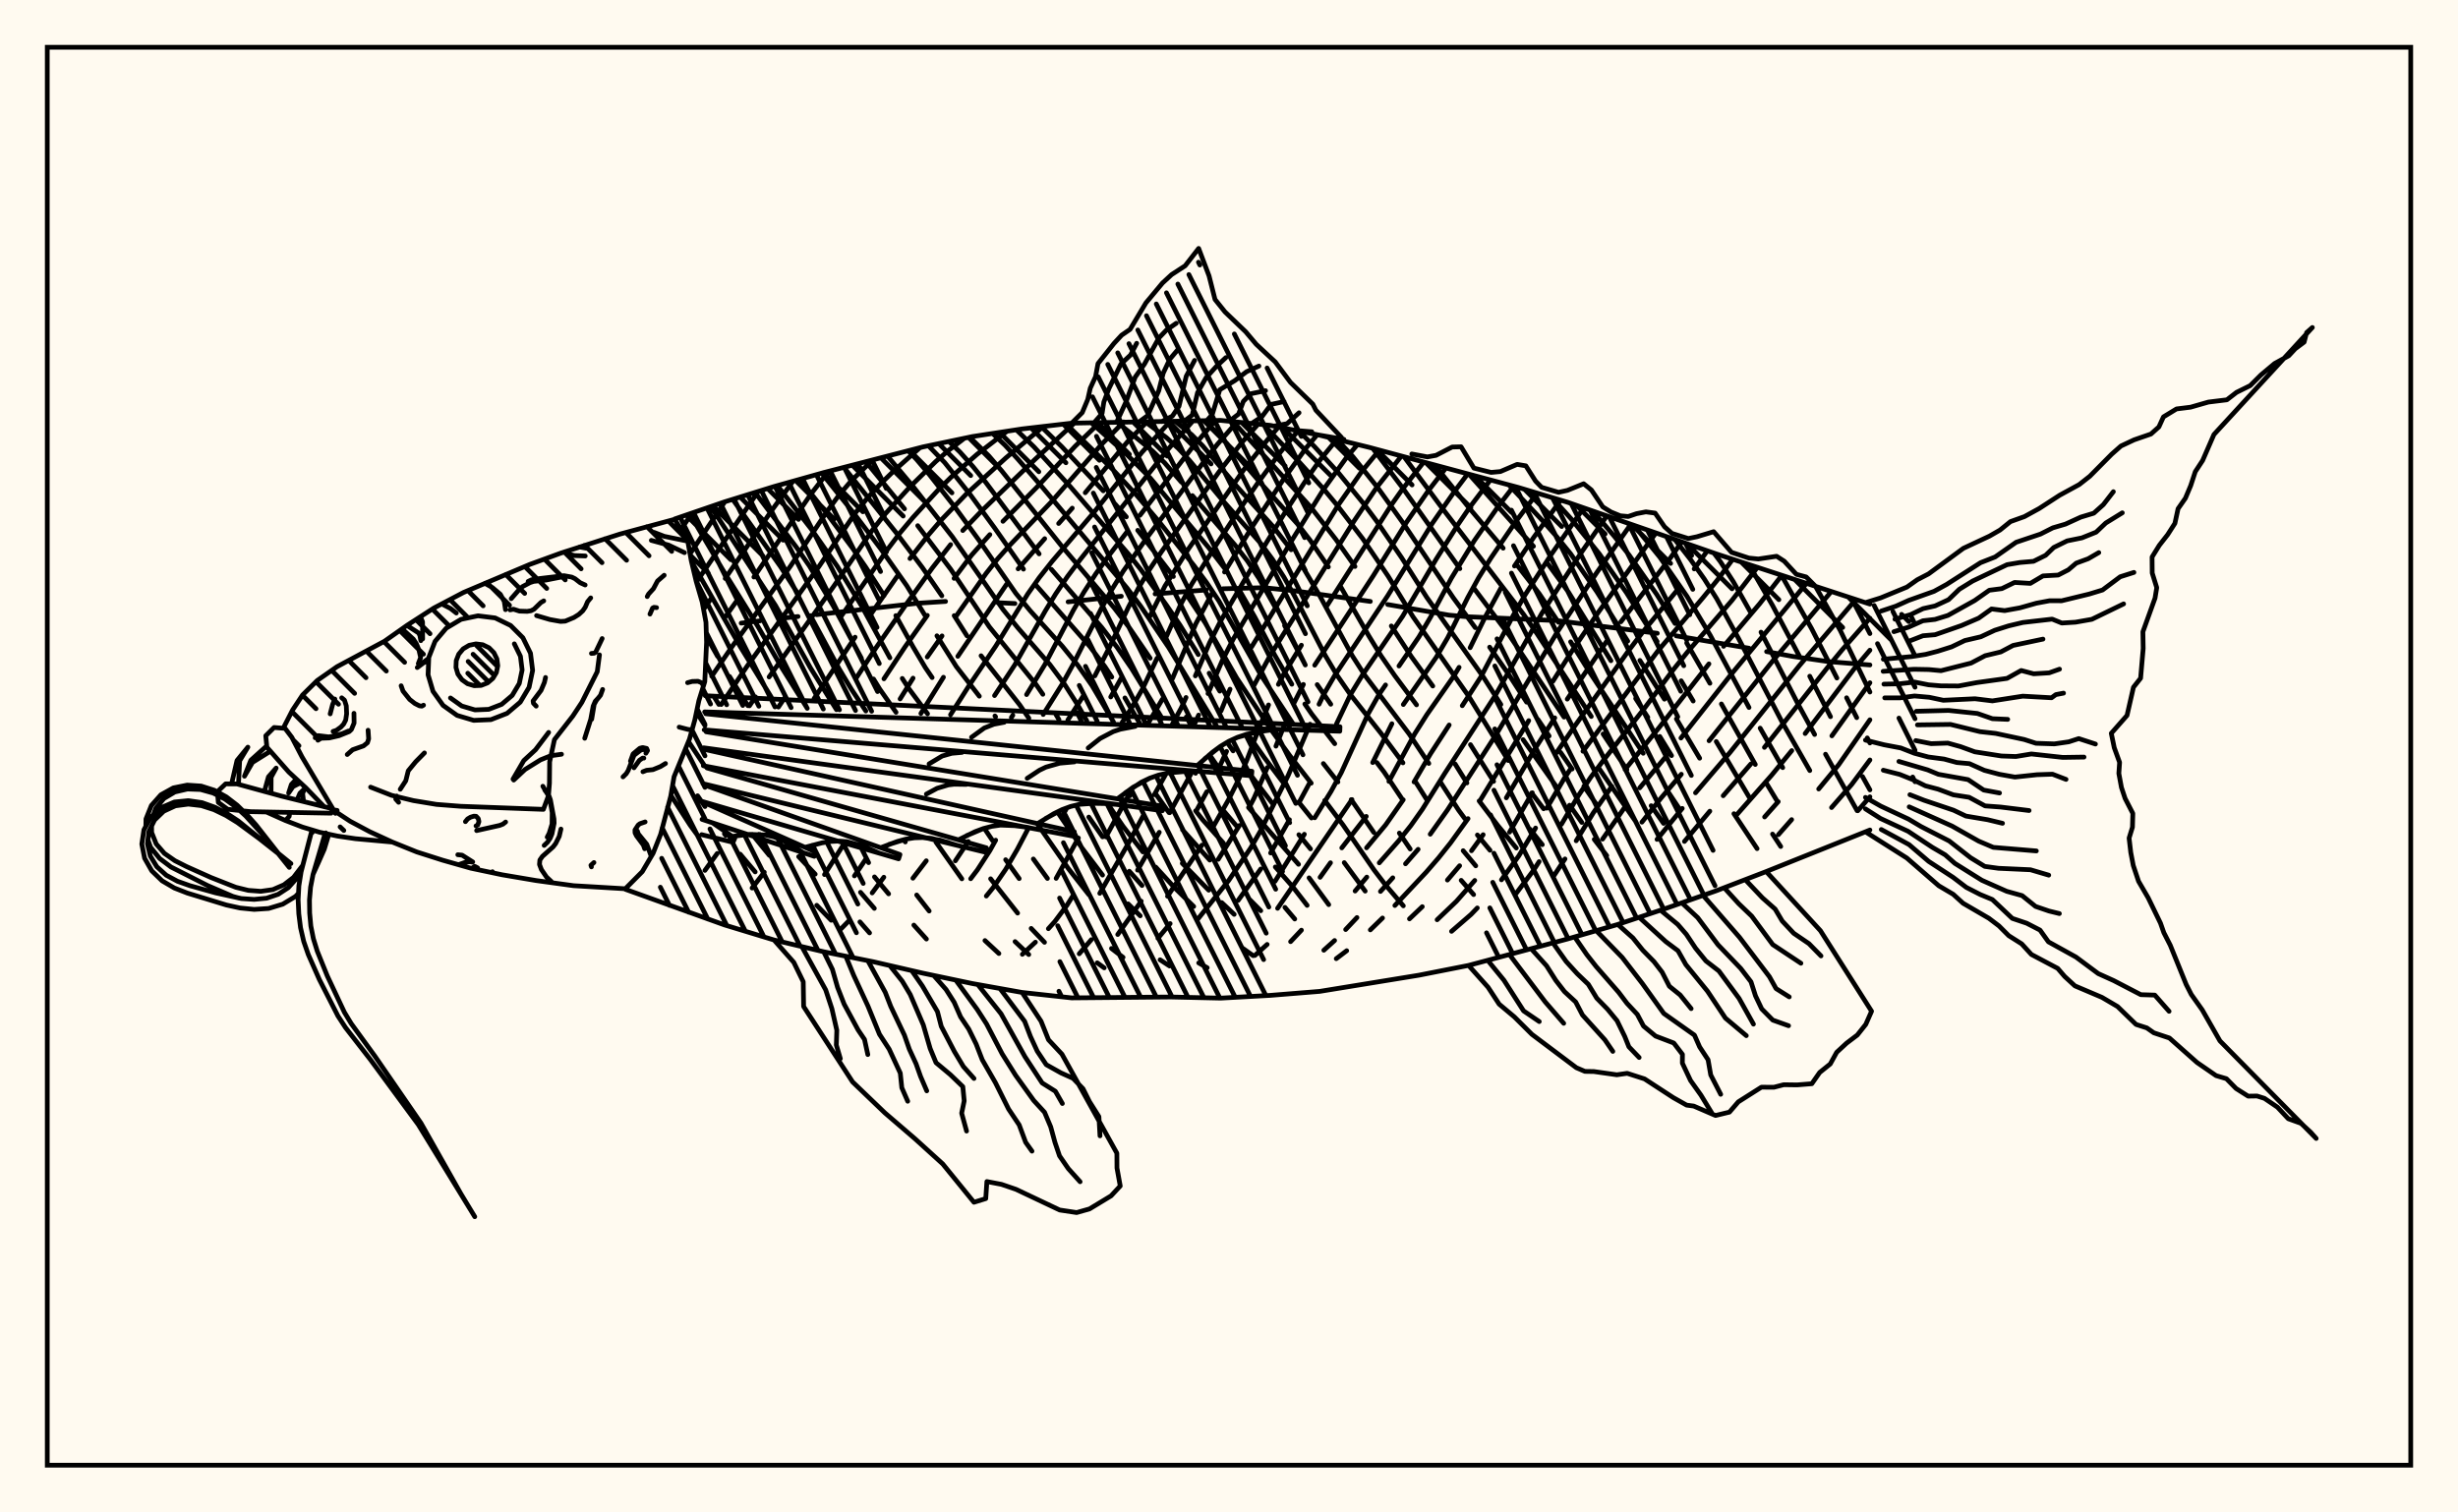 <svg xmlns="http://www.w3.org/2000/svg" width="520" height="320"><rect x="0" y="0" width="520" height="320" fill="floralwhite"/><rect x="10" y="10" width="500" height="300" stroke="black" stroke-width="1" fill="none"/><path stroke="black" stroke-width="1" fill="none" stroke-linecap="round" stroke-linejoin="round" d="
M 142.74 109.8 153.26 106.19 163.75 102.94 174.25 99.99 195.24 94.56 205.73 92.36 216.23 90.75 226.72 89.53 258.21 88.94 268.7 89.99 279.2 92.08 289.69 94.66 321.17 103.12 331.67 106.28 363.15 117.21 395.59 127.81 
M 395.59 175.61 373.65 184.4 363.15 188.44 352.66 192.12 342.16 195.62 331.67 198.65 310.68 204.26 300.18 206.33 279.2 209.75 268.7 210.6 258.21 211.18 247.71 210.94 226.72 211.13 216.23 209.98 205.73 208.1 195.24 205.9 184.74 203.48 174.25 201.37 163.75 198.88 153.26 195.69 132.29 188.15 
M 395.59 140.69 386.8 139.98 379.31 138.89 373.73 137.86 
M 370.02 137.15 354.59 134.53 
M 350.61 133.99 329.3 131.3 310.26 130.48 306.55 130.15 293.57 127.9 
M 289.9 127.25 274.06 125.03 267.4 124.34 258.74 124.57 
M 255.14 124.83 244.37 125.66 
M 237.22 126.15 225.96 127.34 
M 214.71 127.69 211.09 127.52 
M 200.04 127.25 194.14 127.63 172.75 130.05 
M 168.83 130.44 164.83 130.88 
M 160.79 131.36 156.8 131.84 
M 141.93 168.28 146 174.58 147.46 176.59 
M 147.58 168.37 149.14 170.65 
M 153.25 176.4 153.52 176.77 
M 156.59 180.72 159.76 184.47 
M 145.65 156.9 149.14 162.14 
M 159.13 176.52 162.75 180.97 
M 172.78 191.54 175.85 194.71 
M 147.83 151.45 149.14 153.52 
M 168.96 181.24 172.46 184.95 
M 181.92 195.05 183.96 197.38 
M 150.99 147.29 152.07 149.04 
M 182.04 188.79 184.97 192.19 
M 149.44 134.66 151.82 138.88 
M 154.33 143.12 158.23 149.31 
M 185 185.53 187.99 189.12 
M 193.33 195.73 195.99 198.68 
M 146.28 118.8 156.58 136.76 163.18 147.52 
M 193.93 189.36 196.57 192.75 
M 145.91 108.71 152.82 120.42 160.28 132.45 165.31 141.14 170.78 149.87 
M 191.14 177.67 191.52 178.14 
M 208.37 199 211.32 201.74 
M 150.38 107.18 164.05 128.09 171.46 141.32 176.96 150.15 
M 198 178.17 203.48 185.94 
M 214.74 199.22 217.64 201.96 
M 155 105.65 165.08 119.82 169.01 125.93 
M 171.46 130.26 177.5 141.47 180.13 145.84 183.17 150.43 
M 209.57 185.93 215.28 193.19 
M 218.15 196.43 220.97 199.37 
M 159.73 104.19 168.45 115.74 171.23 119.74 176.27 128.18 182.24 139.27 
M 184.8 143.66 186.13 145.82 189.56 150.71 
M 208.23 175.25 209.97 177.83 
M 212.75 181.9 215.61 185.89 
M 232.12 203.71 233.6 204.78 
M 164.46 102.74 171.57 111.86 177.17 119.87 182.26 128.18 188.26 139.18 
M 190.88 143.54 192.26 145.69 196.23 151.01 
M 218.61 181.74 221.59 185.86 
M 235.14 200.67 237.59 202.55 
M 169.19 101.41 174.57 108.21 180.35 115.97 183.1 119.92 187.03 126.01 
M 189.51 130.25 193.15 136.84 195.75 141.23 197.2 143.36 
M 219.48 174.37 226.02 183.78 230.35 189.29 
M 245.42 203.07 247.42 204.38 
M 173.83 100.1 180.56 108.51 186.31 116.1 191.81 123.89 195.67 130.18 
M 198.21 134.52 202.31 141.03 207.18 147.3 
M 210.48 151.47 210.62 151.65 
M 223.7 171.78 228.91 179.43 233.25 185.15 
M 238.66 191.24 241.22 193.77 
M 253.59 203.73 255.39 204.75 
M 178.54 98.9 189.51 112.61 195.13 120.08 199.25 126.05 
M 201.86 130.25 204.56 134.52 
M 207.55 138.74 215.72 149.13 217.66 151.96 
M 230.34 172.87 233.26 177.06 
M 238.91 184.33 241.6 187.35 
M 183.21 97.72 191.35 107.66 
M 194.15 111.22 201.11 120.42 209.29 132.61 219.15 144.78 220.62 146.9 
M 223.38 151.16 224.03 152.25 
M 234.31 170.03 237.57 174.8 241.78 180.25 
M 244.5 183.46 248.5 187.83 252.53 191.79 
M 262.79 200.55 265.12 202.2 
M 187.79 96.53 193.28 103.07 201.47 113.56 212.18 128.94 215.33 132.83 222.12 140.63 225.21 144.78 227.99 149.13 229.92 152.51 
M 238.44 167.47 239.04 168.38 
M 250.12 182.66 255.71 188.34 
M 258.46 190.97 261.1 193.46 
M 192.13 95.38 193.89 97.19 196.58 100.37 201.94 107.2 207.17 114.39 214.9 125.53 217.96 129.24 224.72 136.7 228 140.74 231.02 145.05 235.57 152.76 
M 244.57 168.08 247.31 171.93 
M 250.16 175.56 255.93 181.98 
M 264.24 190.19 266.72 192.69 
M 196.41 94.31 199.84 97.85 205.22 104.6 210.38 111.65 216.52 120.42 
M 219.27 123.93 230.57 136.79 233.75 141.04 235.21 143.25 
M 237.98 147.66 241.09 153.01 
M 252.94 171.55 254.4 173.41 258.81 178.37 
M 271.83 191.98 273.91 194.44 
M 200.75 93.4 203.08 95.64 205.85 98.73 208.56 102.08 219.83 117.19 
M 222.42 120.45 233.08 132.75 236.3 136.92 239.34 141.35 245.88 152.04 
M 252.63 163.17 252.93 163.61 
M 258.61 171.25 261.54 174.7 
M 269.8 183.43 273.38 187.49 276.53 191.56 
M 205.14 92.48 209.19 96.46 211.9 99.6 224.52 115.44 235.68 128.58 238.79 132.63 243.32 139.26 
M 250.96 151.7 252 153.5 
M 255.87 159.68 258.4 163.33 
M 264.13 170.85 274.71 182.87 
M 276.94 185.73 281.1 191.4 
M 209.99 91.71 212.61 94.19 215.29 97.09 220.58 103.17 238.44 124.43 241.34 128.29 247.22 136.96 257.44 153.74 
M 259.6 157.05 260.87 158.87 
M 263.74 162.89 269.37 170.23 
M 274.78 176.6 277.24 179.61 
M 215.01 90.94 218.73 94.53 226.45 102.99 238.76 117.25 241.34 120.5 246.81 128.09 249.65 132.28 253.5 138.5 
M 255.8 142.43 258.05 146.23 
M 263.95 155.31 267.49 160.31 271.88 166.11 
M 274.72 169.69 277.44 173.07 
M 284.38 182.51 288.81 188.54 
M 220.3 90.28 224.63 94.51 233.4 103.85 
M 235.86 106.59 238.28 109.36 
M 240.69 112.2 248.24 121.97 
M 250.97 125.75 254.94 131.74 261.63 143.45 268.8 154.24 
M 268.93 154.43 272.83 159.83 277.39 165.7 
M 280.25 169.36 284.12 174.53 290.7 184.08 293.06 187.17 296.88 191.65 
M 225.51 89.67 235.27 99.19 240.25 104.54 245.05 110.19 252.6 119.67 255.3 123.32 257.88 127.18 266.77 142.87 273.64 153.26 
M 279.96 161.55 283.04 165.45 
M 285.85 169.18 290.64 176.14 
M 230.84 89.43 238.3 96.08 243.36 101.16 255.63 115.78 259.64 120.98 
M 262.13 124.74 265.46 130.56 269.68 138.61 273.29 144.77 
M 276.04 148.95 277.5 151.07 282.37 157.35 
M 296.04 176.26 298.33 179.63 
M 236.3 89.3 243.84 95.44 246.37 97.91 249.93 102.01 
M 252.26 104.86 261.22 115.26 263.88 118.66 266.35 122.38 269.66 128.26 
M 271.75 132.34 276.14 140.7 
M 278.66 144.85 281.53 149 
M 291.28 161.34 292.82 163.36 296.72 169.21 
M 309.12 186.26 311.75 189.27 
M 242.27 89.23 246.76 92.59 249.25 94.86 251.62 97.39 258.65 105.87 266.61 114.85 269.18 118.3 271.61 122.09 273.85 126.07 280.39 138.73 282.87 142.89 285.66 146.94 292.18 155.18 296.8 161.4 
M 299.48 165.45 301.95 169.37 
M 309.54 179.99 312.2 183.19 
M 248.63 89.16 252.1 91.97 254.45 94.34 261.39 102.62 269.25 111.31 273.15 116.32 
M 275.64 120.03 279.18 126.02 286.09 138.76 288.72 142.86 298.1 155.27 302.27 161.53 
M 304.8 165.59 308.57 171.41 309.89 173.2 
M 312.55 176.66 315.22 179.9 
M 254.76 89.02 257.33 91.41 259.6 93.88 266.69 102.21 274.54 110.91 277.16 114.3 281.02 119.95 
M 283.51 123.94 289.55 134.49 292.17 138.77 295.06 142.94 299.67 149.13 
M 307.83 161.63 310.33 165.65 
M 312.92 169.46 316.86 174.65 320.79 179.42 
M 260.88 89.21 277.27 107.27 282.61 114.13 286.65 119.86 
M 294.34 132.44 298.58 138.93 303.11 145.15 
M 311.08 157.55 315.98 165.32 
M 323.68 175.43 326.28 178.71 
M 267.29 89.85 275.01 97.93 280.12 103.58 282.79 106.8 288.3 113.99 293.65 121.88 298.91 130.47 310.68 147.27 319.09 160.92 
M 324.02 167.77 326.56 171.12 
M 274.77 91.2 278.07 94.47 283.1 99.98 288.49 106.58 291.21 110.23 296.53 118.01 301.82 126.36 313.78 143.2 317.51 149.05 
M 322.22 156.49 329.51 166.79 
M 332.05 170.36 334.64 174.01 
M 337.27 177.6 339.91 181.03 
M 282.86 92.98 286.2 96.6 291.42 103.12 296.69 110.46 307.45 126.48 312.09 132.79 
M 315.14 136.92 319.3 142.89 322.96 148.56 
M 325.34 152.2 327.72 155.72 
M 330.14 159.19 332.59 162.71 
M 335.08 166.35 337.65 170.07 
M 290.4 94.85 296.9 103.45 308.84 120.31 
M 311.72 124.34 319.39 134.54 330.88 151.72 
M 338.29 162.6 346.08 173.87 
M 297.09 96.71 304.95 107.31 322.36 130.04 325.17 134.08 336.64 151.59 
M 339.14 155.29 344.17 162.84 
M 349.31 170.47 351.93 174.21 
M 303.6 98.49 310.62 107.25 318 115.98 
M 321.06 119.72 325.61 125.58 329.71 131.67 
M 332.27 135.79 336.1 141.93 347.63 159.38 
M 352.65 167.16 355.18 170.97 
M 310.88 100.45 324.41 115.58 
M 327.48 119.32 331.81 125.27 340.8 139.79 
M 346.03 147.78 348.6 151.77 
M 351.13 155.82 353.62 159.87 
M 319.23 102.62 326.14 109.95 329.24 113.44 332.26 117.15 337.85 125.24 344.35 135.65 
M 346.92 139.73 352.12 147.93 
M 354.65 152.1 359.57 160.42 
M 366.82 172.16 371.72 179.55 
M 328.31 105.27 332.39 109.78 338.35 117.19 344.09 125.41 350.57 135.74 
M 355.66 144.04 358.2 148.32 
M 363.08 156.89 370.23 168.97 
M 374.99 176.47 376.72 179.1 
M 337 108.14 341.55 113.51 344.66 117.45 350.48 125.75 354.36 131.92 
M 356.83 136.04 361.74 144.57 
M 364.17 148.94 371.34 161.74 
M 373.7 165.74 376.02 169.59 
M 345.69 111.19 351.13 117.87 356.89 126.17 361.83 134.45 370.01 149.69 
M 372.37 154.06 377.14 162.41 
M 354.38 114.23 357.61 118.34 360.55 122.5 363.18 126.68 367.82 135.13 376.95 152.65 382.87 163.03 
M 362.59 117.02 363.95 118.83 366.69 123.07 370.3 129.47 
M 372.55 133.75 380.4 149 383.89 155.4 
M 386.2 159.57 392.88 171.52 
M 369.98 119.43 374.97 128.07 380.64 138.77 
M 382.86 143.07 387.25 151.63 
M 394.02 164.29 395.59 167.12 
M 376.86 121.69 383.24 132.98 388.6 143.46 
M 390.66 147.63 392.8 151.84 
M 395.03 156.13 395.59 157.2 
M 384.1 124.09 389.32 133.39 395.59 146.42 
M 391.68 126.55 395.59 134.05 
M 146.44 108.53 144.05 112.03 
M 153.34 106.16 145.98 117.17 
M 160.4 103.98 147.33 123.16 
M 167.76 101.81 163.14 108.17 153.42 122.39 
M 150.54 126.5 148.84 128.93 
M 175.56 99.65 174.08 101.28 171.54 104.55 159.49 122.09 
M 156.46 126.3 153.44 130.51 
M 184.57 97.38 180.13 101.68 177.46 104.8 174.95 108.22 167.24 119.76 154.9 136.77 150.57 143.07 
M 194.62 94.72 189.19 99.54 186.35 102.3 183.59 105.27 180.95 108.53 173.3 119.79 158 141.03 152.58 149.06 
M 204.03 92.72 200.62 95.33 197.98 97.63 192.52 102.99 187.06 108.96 184.43 112.33 176.45 123.94 162.71 143.23 
M 159.83 147.44 158.55 149.33 
M 213.04 91.24 206.69 96.13 201.22 100.94 198.5 103.63 193.15 109.47 190.47 112.66 187.83 116.15 177.96 130.38 
M 166.04 147.59 164.68 149.6 
M 220.74 90.23 212.81 96.87 204.47 104.48 199.12 110.02 196.5 113.07 192.51 118.18 
M 189.8 121.94 183.96 130.35 
M 180.9 134.81 172.22 147.8 
M 154.25 176.74 154.22 176.8 
M 151.73 180.57 149.13 184.16 
M 227.28 89.52 218.87 97.28 207.68 108.09 203.68 112.25 
M 201.11 115.22 197.24 120.16 191.57 128.05 185.36 137 181 143.67 
M 160.52 176.52 160.2 177.05 
M 232.64 89.39 227.47 94.4 219.28 103.16 212.18 110.3 
M 209.41 113.11 205.53 117.46 201.84 122.37 
M 196.18 130.2 191.45 136.88 187 143.62 
M 161.69 184.54 159.11 187.89 
M 237.72 89.27 233.02 94.04 222.42 106.19 213.71 115.26 211.05 118.24 208.61 121.33 202.31 130.31 
M 199.29 134.54 196.16 139 
M 193.16 143.48 190.42 147.88 
M 242.66 89.23 238.49 93.51 229.59 104.25 
M 226.84 107.51 223.96 110.76 
M 221.01 113.97 215.39 120.36 
M 212.95 123.61 202.63 138.86 
M 199.59 143.29 194.82 150.95 
M 178.85 178.06 174.43 185.04 
M 247.53 89.18 241.58 95.7 231.22 108.65 222.58 118.77 219.87 122.2 217.43 125.66 210.68 136.66 204.89 145.24 201.09 151.22 
M 183.13 181.82 180.76 185.32 
M 252.35 89.07 247.08 95.09 228.55 118.36 225.84 121.96 223.35 125.63 221.13 129.27 214.66 140.7 210.4 147.17 
M 186.98 185.6 184.51 188.92 
M 179.51 194.9 177.86 196.59 
M 257.14 88.97 252.34 94.54 241.17 109.02 
M 238.5 112.43 234.45 117.72 231.81 121.42 229.33 125.25 227.08 129.1 221.03 140.63 217.18 146.96 
M 214.27 151.33 213.96 151.8 
M 195.96 182.12 193.13 185.81 
M 261.65 89.29 257.5 94.06 255.14 97.09 242.78 113.58 237.65 120.81 235.23 124.71 232.99 128.75 226.95 140.7 224.7 144.77 220.69 151.17 
M 204.83 178.04 202.11 182.13 
M 266.16 89.74 262.7 93.64 257.89 99.84 245.75 116.68 243.26 120.38 240.93 124.26 238.75 128.4 234.74 136.89 231.62 143 
M 229.28 147.08 225.91 152.33 
M 210.64 177.76 209.42 179.96 206.77 184.05 205.35 185.92 
M 270.47 90.35 268.04 93.17 263.07 99.47 251.39 116.18 246.45 123.99 243.28 130.38 
M 237.26 143.37 234.98 147.46 
M 217.63 175.09 215.21 179.71 212.75 183.94 210.08 187.83 208.66 189.58 
M 274.59 91.17 270.9 95.63 266.03 102.28 261.59 108.72 257.06 115.64 252.11 123.59 249.77 127.91 246.73 134.72 
M 244.79 139.25 241.69 145.78 239.34 149.86 237.4 152.84 
M 225.7 170.92 224.61 172.93 
M 278.67 91.98 276.34 94.74 271.4 101.6 264.78 111.64 259.05 121.03 
M 256.57 125.26 252.99 131.96 248.03 143.59 
M 245.9 147.94 242.86 153.09 
M 228.14 177.3 223.43 185.84 
M 282.82 92.97 279.32 97.25 276.84 100.75 272.24 107.8 267.95 114.76 258.26 131.33 255.91 135.95 252.88 143.01 
M 250.91 147.57 249.89 149.8 247.96 153.32 
M 239.65 166.61 233.96 177.07 
M 226.91 189.63 225.7 191.56 223.14 194.99 221.79 196.49 
M 219.05 199.34 216.28 201.91 
M 287.2 94.05 284.95 96.67 279.96 103.6 273.21 114.47 260.91 135.2 258.56 139.79 255.56 146.74 
M 253.58 151.29 252.57 153.52 
M 246.56 163.92 244.2 168.14 
M 241.94 172.43 238.53 178.76 232.66 189.01 
M 291.8 95.24 288.1 99.73 283.16 106.78 264.8 136.84 
M 260.22 145.81 258.3 150.44 
M 252 163.64 247.46 171.95 
M 245.25 176.09 240.66 184.1 
M 230.87 198.81 228.31 201.8 
M 296.44 96.53 291.25 103.12 286.44 110.26 268.73 138.64 265.23 145.11 
M 259.49 158.97 257.47 163.36 
M 255.3 167.52 253.08 171.57 
M 241.43 190.67 236.46 197.72 
M 301.15 97.83 296.74 103.44 294.41 106.74 280.76 128.11 
M 275.32 136.51 271.55 142.7 270.45 144.8 
M 268.37 149.14 266.32 154.13 
M 266.05 154.85 263.81 160.75 261.92 165.18 259.84 169.31 256.56 175.09 
M 254.27 178.81 246.99 189.62 
M 305.83 99.09 302.17 103.82 297.55 110.5 290.52 121.82 278.13 140.74 
M 275.74 144.81 273.64 148.97 
M 271.74 153.35 269.93 157.87 
M 268.11 162.39 265.29 168.88 264.27 170.84 
M 262.2 174.66 257.73 181.81 
M 247.55 195.41 244.96 198.52 
M 310.45 100.33 307.73 103.94 302.98 110.77 293.59 126.02 282.38 142.89 280.04 146.92 279.05 149 
M 277.15 153.22 272.52 164.07 266.6 175.92 264.55 179.46 259.94 186.28 253.35 194.53 
M 315.27 101.59 311 107.23 308.55 110.82 303.84 118.29 296.74 130.38 288.2 142.86 285.71 146.94 282.73 153.18 
M 277.02 165.72 274.88 169.68 
M 272.79 173.43 268.8 180.47 
M 266.71 183.86 261.93 190.51 
M 320.23 102.88 317.09 106.95 311.9 114.38 307.04 122.34 302.62 130.6 300.17 134.77 295.96 140.91 
M 293.12 144.92 291.75 146.91 289.44 151.02 283.75 163.48 281.58 167.45 278.14 173.02 
M 275.94 176.51 269.74 186.46 
M 325.2 104.33 320.75 110.24 315.41 118.06 312.82 122.22 310.5 126.45 306.27 134.93 303.83 139.08 296.88 149.06 
M 294.46 153.13 290.4 161.34 
M 286.02 169.17 270.28 192.18 
M 330.17 105.83 324.49 113.66 320.39 119.76 
M 317.74 124.03 314.18 130.58 311.01 137.04 
M 308.68 141.19 307.44 143.23 301.84 151.23 299.27 155.3 293.83 165.33 
M 289.04 172.73 283.86 179.39 
M 281.47 182.54 279.27 185.62 
M 268.07 199.82 265.48 202.15 
M 335.04 107.46 328.19 117.28 322.69 125.78 320.13 130.21 313.29 143.21 309.35 149.31 
M 306.58 153.39 302.61 159.51 299.15 165.44 
M 296.86 169.21 293.15 174.51 289.1 179.38 
M 275.32 196.8 273.03 199.23 
M 339.92 109.16 334.37 117.14 326.18 129.76 316.36 147.11 305.65 163.63 300.91 171.22 298.47 174.67 295.87 177.93 291.79 182.56 
M 289.15 185.57 286.68 188.52 
M 345 110.94 337.81 121.14 329.4 133.8 316.63 155.23 306.22 171.37 302.57 176.5 
M 300.01 179.7 297.34 182.76 
M 294.65 185.72 292.04 188.61 
M 287.07 194.13 284.68 196.67 
M 282.34 198.99 280.06 201.05 
M 350.28 112.81 338.22 129.42 332.47 137.87 328.52 144.15 
M 323.41 152.47 313.07 169.45 
M 310.57 173.2 306.87 178.33 304.35 181.49 301.73 184.52 295.09 191.58 
M 292.48 194.23 289.9 196.74 
M 284.9 201.15 282.69 202.83 
M 355.74 114.69 353.39 118.03 342.9 131.56 
M 339.89 135.69 331.56 147.92 
M 328.92 151.88 325 158 318.67 168.8 
M 313.77 176.6 311.3 180 
M 308.79 183.17 306.21 186.2 
M 300.89 191.83 298.18 194.41 
M 361.2 116.54 358.41 120.37 
M 355.45 124.1 347.59 133.65 344.51 137.7 333.23 153.49 329.24 159.31 
M 324.17 167.73 319.36 176.05 
M 311.99 186.28 308.11 190.7 304.03 194.6 
M 366.57 118.32 363.31 122.73 360.3 126.42 350.71 137.75 334.88 158.95 
M 332.22 162.75 330.92 164.7 327.23 170.99 
M 324.86 175.19 321.31 181.08 317.64 186.15 
M 312.53 192.1 311.21 193.47 307.08 197.05 
M 371.8 120.02 366.42 127.01 356.93 138.03 353.84 141.89 347.95 149.77 339.28 160.78 336.54 164.43 333.95 168.28 330.33 174.4 
M 325.61 182.3 324.42 184.15 320.73 189.05 
M 376.96 121.72 372.27 127.73 364.63 136.75 
M 361.53 140.46 351.06 153.85 343.78 162.81 
M 341 166.37 337.07 171.98 333.45 177.89 
M 331.08 181.73 328.69 185.36 
M 382.15 123.44 365.98 142.99 355.61 156.15 
M 352.67 159.78 346.89 166.69 
M 344.15 170.18 339.03 177.54 
M 387.41 125.16 374.83 140.08 361.56 156.73 
M 355.69 163.81 351.4 168.85 347.35 173.95 
M 392.6 126.84 380.69 140.8 365.99 159.2 358.69 167.74 
M 355.89 171.04 350.55 177.6 
M 395.59 130.8 389.75 137.44 386.55 141.32 373.27 158.13 
M 370.39 161.64 364.55 168.36 
M 361.72 171.63 356.35 178.03 
M 395.59 137.56 392.24 141.52 381.89 155.2 
M 379.06 158.81 374.78 164.03 367.54 172.24 
M 395.59 144.45 387.54 155.69 
M 376.19 169.61 373.31 172.85 
M 395.59 152.29 388.96 161.83 384.75 166.93 
M 379.03 173.41 376.22 176.6 
M 395.59 160.79 391.72 165.99 387.47 170.86 
M 395.59 168.59 393.02 171.54 
M 226.72 89.53 228.95 87.3 230.12 84.51 230.65 82.14 231.77 79.69 232.29 76.92 235.66 72.67 237.28 70.92 239.07 69.69 242.42 64.09 245.93 59.88 247.86 58.1 250.72 56.24 253.58 52.56 255.78 58.37 257.04 63.35 259.16 66 263.53 70.19 265.76 72.84 269.79 76.58 273.01 80.91 277.73 85.5 278.38 86.79 283.78 92.53 284.18 93.31 
M 289.69 94.66 289.69 94.66 
M 231.48 89.41 233.15 87.49 233.52 85.08 234.59 82.23 237.14 77.01 239.17 75.11 240.47 72.63 
M 236.24 89.3 238.23 84.98 240.16 79.78 242.12 77.02 245.16 71.51 246.76 69.84 248.85 68.39 
M 241 89.24 242.78 87.94 245.14 82.67 246.08 78.96 247.48 75.99 249.16 74 
M 245.76 89.2 248.02 88.04 249.42 85.96 250.95 79.61 252.72 76.25 
M 250.52 89.12 252.22 87.82 253.34 83.09 255.13 79.94 257.3 77.55 259.33 75.66 
M 255.28 89.01 256.45 87.73 258.05 82.46 261.24 80.52 263.72 78.64 266.33 77.45 
M 260.04 89.13 262.02 87.62 263.03 84.93 264.61 83.31 267.73 82.66 
M 264.77 89.6 266.97 88.16 268.89 85.57 271.66 84.96 
M 269.5 90.15 272.28 89.64 274.82 87.33 
M 274.17 91.08 277.52 91.35 
M 278.84 92.01 284.31 92.96 
M 283.47 93.13 283.47 93.13 
M 149.2 147.2 283.48 153.76 283.44 154.71 149.07 150.62 
M 149.3 151.01 264.85 163.18 264.76 164.13 148.97 154.42 
M 149.39 154.83 246.06 170.59 245.92 171.53 148.88 158.22 
M 149.48 158.65 227.28 175.98 227.09 176.92 148.79 162.01 
M 149.57 162.48 208.67 179.38 208.43 180.3 148.7 165.8 
M 149.66 166.32 190.39 180.8 190.1 181.71 148.61 169.58 
M 149.75 170.16 172.6 180.29 172.26 181.18 148.52 173.36 
M 150.75 174.09 155.46 177.34 155.07 178.21 148.43 176.59 
M 270 154.3 265.78 154.89 261.79 156 259.94 156.85 258.18 157.91 256.5 159.15 253.29 161.96 
M 253.18 163.16 249.05 163.3 247.04 163.55 245.1 163.99 243.24 164.64 239.72 166.56 236.39 169.01 
M 236.22 170.2 232.21 169.91 228.35 170.18 226.49 170.63 224.68 171.3 222.93 172.16 219.5 174.25 
M 219.26 175.43 215.43 174.72 211.67 174.57 209.84 174.83 208.04 175.3 206.26 175.97 202.76 177.69 
M 202.45 178.85 198.83 177.74 195.22 177.2 193.43 177.26 191.65 177.54 189.87 178.02 186.32 179.35 
M 185.95 180.49 182.57 179 179.15 178.08 177.41 177.95 175.66 178.04 173.89 178.33 170.32 179.27 
M 169.89 180.39 166.83 178.44 165.26 177.64 163.65 177.04 161.98 176.66 158.5 176.53 154.9 176.96 
M 267.87 154.56 263.74 155.35 261.79 156 259.94 156.85 258.18 157.91 254.88 160.52 
M 240.17 153.68 237 154.29 235.51 154.79 232.73 156.25 230.21 158.25 
M 212.46 152.81 210.26 153.23 208.23 154.03 205.53 155.99 
M 251.1 163.19 247.04 163.55 245.1 163.99 243.24 164.64 241.45 165.5 238.05 167.75 
M 227.31 161.19 224.2 161.47 221.28 162.3 219.91 162.96 217.3 164.68 
M 203.52 159.19 201.35 159.38 199.32 159.96 196.55 161.62 
M 234.21 170.02 230.26 169.95 228.35 170.18 226.49 170.63 224.68 171.3 221.21 173.17 
M 204.43 165.96 201.86 165.92 200.62 166.07 198.24 166.79 195.98 168.01 
M 217.34 175.03 213.54 174.55 211.67 174.57 209.84 174.83 208.04 175.3 204.51 176.79 
M 200.64 178.25 197.02 177.37 195.22 177.2 193.43 177.26 191.65 177.54 188.09 178.65 
M 216.23 209.98 220.24 216.07 221.82 220 224.66 223.04 236.28 243.99 236.3 247.12 236.99 250.93 235.05 253.02 230.49 255.78 227.77 256.55 224.18 256.01 214.93 251.63 211.86 250.58 208.78 249.99 208.54 253.6 206.04 254.37 199.44 246.26 193.6 240.96 187.18 235.44 180.37 228.91 170.01 212.95 169.93 207.72 167.93 203.61 163.75 198.88 
M 211.54 209.14 216.77 216.09 218 219.3 219.43 222.4 221.34 225.26 224.45 227 227.01 228.15 229.12 230.35 230.49 233.09 232.48 236.25 232.71 240.32 
M 206.85 208.3 211.77 214.48 216.82 223.55 220.47 229.13 223.27 230.89 224.75 233.48 
M 202.19 207.36 206.73 213.57 208.71 216.64 212.01 222.97 214.85 227.5 218.69 232.84 220.98 235.33 222.28 238.41 223.18 241.7 224.15 244.56 226 247.25 228.5 250.03 
M 197.53 206.38 200.14 209.35 201.86 212.06 203.21 215.14 204.94 217.72 206.51 220.9 207.8 224.22 210.59 229.08 213.37 234.65 215.61 238 216.98 241.68 218.32 243.56 
M 192.88 205.36 195.13 208.6 198.32 214.03 199.13 217.16 201.91 222.49 203.81 225.66 206.05 228.18 
M 188.24 204.29 190.88 207.6 192.56 210.41 195.33 216.85 196.78 221.84 198.02 224.84 201.05 227.37 203.69 229.91 203.98 232.93 203.44 235.52 204.48 239.31 
M 183.59 203.25 187.28 209.95 188.45 212.95 191.33 219.01 192.37 221.98 193.8 225.08 194.75 227.75 196.06 230.8 
M 178.93 202.31 180.61 206.38 183.62 212.86 186.06 218.83 188.11 221.98 190.46 227.05 190.78 230.14 192.03 233 
M 174.26 201.37 176.1 205.1 177.19 208.9 178.58 212.45 181.54 217.92 182.89 219.92 183.59 223.12 
M 169.63 200.27 174.68 209.44 175.98 213.39 177.03 217.97 176.93 221.1 177.78 223.99 
M 373.65 184.4 385.12 196.91 395.94 213.95 394.71 216.74 392.92 218.99 390.65 220.71 388.56 222.64 387.2 225.11 384.96 226.91 383.3 229.29 380.18 229.54 377.36 229.5 375.27 230.04 372.64 230.02 367.74 233.13 365.87 235.3 362.93 236.01 358.32 234.02 356.81 233.82 353.99 232.23 347.91 228.27 344.24 227.09 342.04 227.4 337.18 226.71 335.3 226.68 333.48 225.9 324.08 218.84 320.37 215.15 317.15 212.45 314.81 208.88 310.68 204.26 
M 369.21 186.11 372.85 189.96 375.54 192.34 377.04 194.87 379.47 197.46 382.69 199.65 385.24 202.25 
M 364.76 187.82 367.83 191.19 370.58 193.83 375.03 199.85 380.99 203.8 
M 360.29 189.44 368.01 198.32 374.33 206.65 375.73 209.16 378.52 210.92 
M 355.8 191.02 359.15 194.14 363.44 199.88 368.26 204.9 370.43 207.73 371.38 210.69 372.7 213.46 375.04 215.83 378.38 217.02 
M 351.3 192.58 354.94 195.59 356.75 197.68 358.7 200.61 360.89 203.31 363.64 205.44 367.91 211.24 370.95 216.68 
M 346.78 194.08 352.4 199.22 354.99 201.16 356.65 204.09 361.25 209.74 365.02 215.41 369.44 219.12 
M 342.26 195.59 345.45 198.44 347.53 201.03 349.91 203.46 351.63 205.69 353.16 208.67 355.44 210.51 357.77 213.4 
M 337.69 196.91 343.18 202.56 347.44 208.08 351.98 214.42 358.47 219.01 359.57 221.51 361.35 224.22 361.91 227.43 364.02 231.53 
M 333.12 198.23 335.7 201.98 337.66 204.48 342.42 209.93 344.19 212.27 346.38 214.62 347.69 217.09 350.24 219.21 354.1 220.68 355.93 223.08 355.91 224.93 357.64 228.61 359.83 231.69 362.08 235.39 
M 328.53 199.49 331.32 203.42 333.66 206 336.01 208.25 337.8 211.19 340.1 213.54 342.1 215.97 343.72 219.29 344.6 221.48 346.77 223.74 
M 323.93 200.73 327.18 204.34 329.14 207.43 330.97 209.8 333.34 211.99 334.78 214.75 339.52 220 341.2 222.45 
M 319.33 201.96 326.88 211.96 330.81 216.51 
M 314.73 203.18 318.17 207.4 322.32 213.88 325.64 216.14 
M 394.64 127.5 397.83 126.51 403.42 124.21 405.61 122.66 408 121.42 415.36 116.01 420.88 113.43 423.12 112.14 425.32 110.36 428.28 109.3 431.4 107.59 435.73 104.78 439.87 102.52 442.1 100.77 446.72 96.11 448.69 94.37 451.48 93.06 455.04 91.83 456.72 90.33 457.69 88.2 460.45 86.52 463.43 86.15 467.19 85.07 471.11 84.59 473.14 83.02 476.04 81.59 478.3 79.34 481.2 76.91 484.19 75.27 485.58 73.78 487.45 72.38 487.97 70.37 489.19 69.29 468.37 91.93 465.98 97.42 464.42 99.8 463.45 102.75 462.33 105.41 460.78 107.63 460.11 110.73 458.57 113.13 456.81 115.38 455.28 117.85 455.31 121.24 456.27 124.33 455.91 126.54 453.34 133.67 453.4 137.2 452.85 143.5 451.34 145.41 449.98 151.37 446.65 155.15 447.28 158.2 448.41 161.3 448.25 163.64 448.8 166.61 449.57 168.92 451.21 172.1 451.13 175.01 450.42 177.32 450.77 180.35 451.3 183.11 452.42 186.46 454.46 189.96 457.06 195.32 457.77 197.33 459.13 199.99 462.5 208.3 463.58 210.41 465.9 213.68 469.64 220.23 490 240.87 488.84 239.56 486.79 237.67 484.1 236.7 481.8 234.25 479.06 232.39 477.48 231.89 475.6 231.92 473.06 230.31 471.01 228.23 468.82 227.58 464.79 224.8 458.95 219.62 455.65 218.52 454.17 217.48 451.89 216.75 447.98 212.96 444.68 211.02 438.96 208.59 436.79 206.6 435.32 204.89 429.75 201.94 427.7 199.7 424.96 197.97 422.89 195.9 420.75 194.28 415.3 191.11 413.21 189.21 410.16 187.41 403.4 181.54 394.64 175.99 
M 397.99 129.28 401.05 128.26 403.78 127.03 409.16 125.11 411.82 123.65 418.98 119.06 422.08 117.84 426.52 114.73 431.67 113 434.28 111.68 436.96 110.89 440.2 109.41 442.95 108.58 444.97 106.77 447.09 104.03 
M 400.88 131.01 404.19 130.04 406.84 128.77 409.37 128.2 412.23 126.87 414.5 124.68 417.33 122.93 424.61 119.47 427.32 119.01 430.2 118.76 432.76 117.49 434.47 115.84 437.31 114.44 440.44 113.8 443.45 112.59 445.48 110.66 448.98 108.5 
M 400.66 133.65 403.76 132.69 406.8 131.34 409.36 131.05 412.09 130.21 417.75 127.06 420.85 124.88 423.49 124.54 426.19 123.23 429.53 123.43 432.2 121.85 435.42 121.67 437.56 120.57 439.23 119.15 441.76 118.22 444.01 116.92 
M 404.17 135.54 406.81 134.51 409.38 134.29 414.96 132.35 418.59 130.79 421.32 128.84 424.09 129.19 427.31 128.61 430.81 127.62 433.6 127.1 436.14 127.11 441.98 125.69 444.8 124.83 448.54 122.03 451.44 121.11 
M 398.43 139.48 404.46 138.91 407.39 138.45 409.93 137.79 412.87 136.86 415.67 135.52 419.04 134.73 422 133.35 424.93 132.42 427.95 131.7 434.14 130.99 436.18 131.82 439.09 131.64 442.54 131.03 449.26 127.77 
M 398.39 142.04 404.91 141.6 408.04 141.66 410.63 141.9 416.99 140.29 419.97 138.73 423.28 137.93 425.87 136.56 432.2 135.22 
M 398.55 144.75 401.8 144.68 405.05 144.31 407.98 144.89 410.6 145.11 414.33 145.14 418.19 144.42 424.6 143.53 427.59 141.86 430.23 142.56 433.51 142.36 435.7 141.58 
M 398.72 147.65 401.97 147.65 405.02 147.25 408.16 147.53 411.12 148.16 417.82 147.84 421.5 148.29 427.93 147.29 434.01 147.63 434.93 146.96 436.55 146.65 
M 405.4 150.49 412.24 150.31 418.32 150.95 421.51 152.06 424.74 152.2 
M 405.64 153.37 412.64 153.27 418.87 154.8 422.19 155.17 428.23 156.46 430.72 157.26 434.62 157.39 437.67 156.95 439.77 156.27 443.3 157.42 
M 405.29 156.69 408.55 157.34 412.07 157.22 414.77 157.97 417.78 159.07 423.41 159.95 426.47 160.06 429.74 159.52 436.39 160.25 440.88 160.18 
M 394.64 156.59 398.59 157.58 402.12 158.25 404.99 159.37 407.95 160.16 411.29 160.6 413.98 161.33 416.64 161.57 419.79 162.98 422.96 163.82 426.26 164.41 430.93 163.91 434.21 163.8 437.08 164.9 
M 401.72 161.1 407.8 162.89 410.06 163.82 416.36 164.95 419.66 167.16 423.01 167.78 
M 398.42 162.96 401.88 163.84 404.65 164.95 407.32 166.26 410.01 166.97 413.24 168.17 416.58 168.69 419.95 170.51 423.22 170.75 429.26 171.49 
M 404.05 168.14 407.05 169.32 413.28 171.42 415.9 172.66 420.48 173.43 423.64 174.19 
M 403.9 170.71 412.97 174.78 418.61 177.97 421.69 179.28 430.8 180.04 
M 394.64 168.71 397.89 170.56 403.75 173.3 406.41 174.88 412.36 177.93 416.88 181.47 419.88 183.31 422.78 183.71 429.56 184.02 433.42 185.16 
M 394.64 171.14 397.83 173.17 403.67 175.88 408.8 179.28 411.52 180.87 413.56 182.67 419.28 186.25 424.53 188.58 427.79 189.49 430.63 191.78 433.47 192.75 435.67 193.29 
M 397.99 175.5 403.87 178.7 408.02 182.25 413.18 185.62 415.98 187.75 418.93 189.26 421.49 190.32 425.71 194.31 428.75 195.33 431.58 196.79 433.35 199.27 439.18 202.49 443.89 205.99 447.18 207.48 452.9 210.45 455.86 210.54 458.88 213.97 
M 298.67 96.05 301.97 96.67 303.8 96.34 307.21 94.58 309.1 94.53 311.81 99.04 315.45 99.95 317.41 99.77 320.96 98.25 322.8 98.56 324.85 101.78 326.13 103.1 329.72 104.16 331.59 103.75 335.03 102.35 336.67 103.67 339.08 107.25 340.82 108.33 342.78 109.13 344.46 109.28 346.21 108.68 348.19 108.3 350.15 108.56 352.14 111.45 353.7 112.85 357.17 113.94 358.99 113.56 362.53 112.49 366.31 116.86 369.97 118.07 371.98 118.27 375.85 117.69 377.46 118.73 380.03 121.51 382.11 122.07 384.14 124.1 
M 59.92 154.08 61.9 150.22 64.01 147.04 67.11 143.98 71.29 141.06 81.34 135.67 86.15 132.28 91.78 128.65 98.06 125.35 112.05 119.43 118.66 117.02 131.12 113.01 142.74 109.87 145.47 114.35 146.25 118.66 147.28 122.99 148.55 127.36 149.35 131.66 149.48 135.88 149.1 144.22 147.85 148.25 146.99 152.33 145.86 156.38 142.6 164.34 141.9 168.44 139.75 176.55 138.17 180.53 135.88 184.42 132.29 188.04 121.34 187.39 113.4 186.3 106.21 185.08 99.6 183.69 93.65 182 88.17 180.25 82.99 178.16 78.22 175.97 74.06 173.75 70.39 171.33 
M 126.82 138.55 126.35 142.11 123.09 148.61 121.19 151.49 117.29 156.49 116.28 161.19 116.24 165.73 116.03 168.36 114.96 171.24 97.43 170.59 92.33 170.19 87.47 169.39 82.83 168.27 78.4 166.54 
M 68.59 170.69 64.69 166.67 61.1 163.35 56.46 158.09 56.22 155.67 57.98 153.92 60.31 154.11 61.74 156 63.89 160.14 70.49 171.24 
M 70.05 172.05 53.03 171.73 48.16 171.22 46.19 169.78 45.99 167.5 47.73 165.85 50.13 165.86 59.52 168.43 70.19 171.07 
M 93.73 149.24 91.6 146.26 90.56 142.76 90.71 139.1 92.04 135.7 94.4 132.91 97.54 131.04 101.12 130.29 104.75 130.74 108.03 132.34 110.62 134.93 112.23 138.21 112.68 141.84 111.93 145.42 110.06 148.56 107.27 150.93 103.86 152.26 100.21 152.41 96.7 151.36 93.73 149.24 
M 108.81 136.22 110.1 138.85 110.46 141.75 109.86 144.61 108.36 147.13 106.13 149.02 103.4 150.08 100.48 150.2 97.68 149.37 95.3 147.67 
M 97.72 143.81 96.87 142.62 96.46 141.22 96.52 139.76 97.05 138.4 97.99 137.28 99.25 136.53 100.68 136.23 102.13 136.41 103.45 137.05 104.48 138.09 105.12 139.4 105.31 140.85 105.01 142.29 104.26 143.54 103.14 144.49 101.78 145.02 100.32 145.08 98.91 144.66 97.72 143.81 
M 97.64 143.7 97.85 143.9 
M 98.96 142.44 101.55 145.03 
M 99.04 139.95 103.38 144.29 
M 100.08 138.42 104.61 142.95 
M 100.83 136.59 105.27 141.04 
M 62.03 156.55 63.25 157.78 
M 61.73 150.54 67.16 155.97 
M 63.98 147.08 66.85 149.95 
M 66.85 144.24 71.61 149 
M 70.17 141.84 75.02 146.7 
M 73.77 139.73 77.43 143.39 
M 77.49 137.74 81.73 141.98 
M 81.21 135.74 85.6 140.13 
M 84.57 133.4 89.58 138.41 
M 87.99 131.1 90.97 134.08 
M 91.46 128.86 94.93 132.32 
M 95.18 126.86 99.04 130.72 
M 98.98 124.95 102.21 128.18 
M 102.98 123.24 107.79 128.05 
M 106.99 121.54 111 125.55 
M 111.03 119.86 115.66 124.5 
M 115.17 118.29 119.58 122.7 
M 119.37 116.78 122.94 120.35 
M 123.67 115.36 127.36 119.05 
M 128 113.98 132.56 118.54 
M 132.39 112.66 137.31 117.59 
M 136.86 111.42 142.1 116.66 
M 141.4 110.24 144.93 113.77 
M 134.12 162.45 135.27 160.86 135.95 160.4 136.21 160.4 
M 116.07 154.96 113.29 158.63 110.81 160.92 108.53 164.84 
M 99.8 183.73 100.44 183.3 101.04 183.62 
M 124.13 116.01 122.59 115.72 
M 67.26 156.62 67.91 156.2 69.67 156.13 71.71 155.66 73.87 154.79 74.34 154.35 74.91 152.98 74.88 150.92 
M 123.7 156.2 124.97 152.19 125.49 149.39 125.93 148.37 126.72 147.52 
M 106.97 173.92 106.41 174.36 105.7 174.64 100.83 175.73 
M 125.17 152.18 125.7 149.02 126.18 148.16 127.04 147.1 127.49 145.87 
M 115.41 143.34 115.17 144.39 114.46 146.07 112.78 148.3 112.85 148.79 113.43 149.4 
M 115.03 127.13 114.44 127.47 112.97 128.9 112.34 129.22 111.53 129.35 109.9 129.3 108.62 128.89 107.9 129.04 
M 115.76 177.12 116.18 176.3 116.79 174.34 116.82 171.92 116.26 168.75 114.84 166.35 
M 66.68 156.1 66.89 155.77 67.34 155.64 69.53 155.91 70.45 155.76 72.42 155.22 73.7 154.67 
M 140.79 161.54 139.72 162.19 138.13 162.84 136.77 162.98 136.01 163.28 
M 98.46 173.84 98.92 173.27 99.54 172.9 100.25 172.68 100.73 172.71 101.18 173.19 101.32 173.84 101.06 174.55 100.7 174.74 
M 97 182.95 98.41 182.45 99.44 182.32 99.93 182.41 
M 127.39 135.1 126.01 137.99 125.7 138.2 125.12 138.25 
M 116.63 186.5 115.61 185.55 114.54 183.98 114.13 182.9 114.21 181.96 114.75 181.19 117 179.19 117.55 178.48 118.31 176.95 118.67 175.41 
M 146.41 154.41 145.56 154.33 143.68 153.84 
M 123.81 117.63 121.56 117.55 120.67 117.33 119.65 116.69 
M 118.79 159.58 116.5 159.9 114.34 160.77 111.08 162.8 108.68 165.04 
M 86.09 132.33 88.56 133.92 88.83 134.46 89.03 135.55 
M 96.85 180.84 97.76 180.93 100.01 182.36 
M 90.68 139.79 89.66 140.2 88.27 141.24 
M 115.12 178.87 115.83 178.19 116.39 177.36 116.77 176.44 117.23 174.15 117.19 173.25 116.44 169.22 116.15 168.41 115.25 167.16 
M 84.86 145.09 85.26 146.22 86.67 147.99 87.76 148.84 88.74 149.34 89.25 149.4 89.6 149.2 
M 125.65 182.49 125.01 183.07 125.12 183.41 
M 73.46 159.64 74.6 158.63 76.91 157.81 77.73 157.15 77.99 156.32 77.87 154.5 
M 140.51 121.71 139.1 122.93 138.24 124.55 137.2 125.69 136.92 126.22 
M 145.49 114.5 140.54 113.48 138.37 112.64 
M 93.45 127.77 95.31 128.74 96.54 129.7 
M 123.79 123.77 122.74 123.29 121.65 122.44 120.96 122.1 119.31 121.8 113.3 122.51 112.45 122.67 111.73 123.01 
M 133.38 161.03 133.93 159.51 135.35 158.32 135.96 158.16 136.8 158.35 136.99 158.8 136.64 159.37 
M 89.79 159.3 87.94 161.17 86.37 163.08 85.84 165.2 84.67 166.99 
M 90.7 139.27 89.25 140.38 
M 131.8 164.37 132.49 163.69 132.9 163.01 134.13 159.8 135.55 158.71 136.1 158.56 136.76 158.79 
M 85.34 133.3 87.45 135.23 88.1 136.24 88.62 137.49 88.99 139.12 88.49 140.41 
M 102.57 123.41 104.15 124.3 105.85 125.74 106.68 127.25 106.94 128.99 
M 137.78 181.2 136.83 178.63 135.03 176.42 134.83 175.81 
M 144.8 116.93 141.45 115.33 137.79 114.33 
M 148.83 145.1 148.43 144.46 147.67 144.14 146.43 144.18 145.46 144.44 
M 119.73 122.07 118.79 122.08 115.5 122.73 112.91 123.01 112.14 123.26 110.58 124.09 109.9 124.67 108.15 126.66 
M 70.46 154.75 71.18 154.51 72.13 153.82 72.69 153.21 73.13 152.36 73.33 151.02 73.26 149.34 72.88 148.13 72.29 147.64 
M 83.91 168.42 83.72 169.07 84.33 169.75 
M 88.95 130.47 89.39 131.57 89.41 135.18 
M 138.9 128.56 138.35 128.5 138.06 128.65 137.5 129.93 
M 104.18 184.43 104.14 184.64 
M 136.38 179.58 136.11 178.8 134.65 176.84 134.34 176.21 134.33 175.6 135.01 174.56 135.37 174.28 136.48 173.9 
M 70.84 147.9 70.36 149.08 69.85 151.04 
M 124.97 126.5 124.31 127.3 123.81 128.47 123.28 129.24 122.44 130.01 121.42 130.65 119.58 131.42 118.59 131.48 116.34 131.08 113.51 130.25 
M 68.62 176.87 66.22 185.02 65.7 187.71 65.47 190.43 65.51 193.18 65.76 195.92 66.3 198.61 67.12 201.25 69.24 206.48 72.85 214.16 74.3 216.56 79.32 223.47 89.05 237.61 97.48 252.54 100.44 257.43 88.5 237.95 78.35 224.17 73.08 217.39 71.49 214.95 67.56 207.24 65.22 201.96 64.25 199.17 63.58 196.28 63.21 193.34 63.07 190.38 63.23 187.4 63.7 184.46 65.87 176.1 
M 68.93 176.22 68.44 179.12 67.57 182.02 66.24 184.97 
M 63.15 189 62.52 189.66 59.82 191.3 56.83 192.21 53.77 192.41 50.78 192.11 47.9 191.48 39.62 188.95 36.88 187.88 34.29 186.36 32.1 184.24 30.59 181.58 30 178.58 30.45 175.56 31.9 172.89 34.13 170.86 36.89 169.69 39.84 169.4 42.74 169.82 45.48 170.8 48.04 172.14 50.44 173.72 61.55 182.71 54.82 177.41 50.23 174.03 47.81 172.54 45.27 171.31 42.6 170.45 39.84 170.13 37.11 170.49 34.64 171.63 32.7 173.5 31.51 175.9 31.19 178.53 31.8 181.12 33.18 183.38 35.16 185.17 37.54 186.45 40.15 187.38 45.61 188.91 51.06 190.11 53.77 190.29 56.4 190.04 58.85 189.21 60.99 187.81 62.71 185.89 63.81 184.02 
M 66.06 176.15 66.1 175.79 
M 69.45 176.88 68.6 179.68 67.2 182.85 
M 50.51 190 49.27 189.66 43.92 187.36 36.18 183.44 33.78 181.64 31.85 179.26 31.29 177.69 
M 30.85 174.83 30.88 173.27 32.02 170.43 34.04 168.16 36.67 166.7 39.6 166.11 42.55 166.31 45.34 167.2 47.89 168.61 50.18 170.37 52.24 172.38 54.15 174.52 58.86 180.52 
M 59.01 180.7 61.2 183.52 58.81 180.54 
M 58.63 180.33 55.81 176.85 51.98 172.64 49.88 170.72 47.59 169.07 45.1 167.79 42.42 167.04 39.66 166.94 37 167.56 34.68 168.94 32.97 170.99 32.47 172.37 
M 32.07 174.77 32.08 176.12 33.05 178.56 34.78 180.56 37.01 182.11 39.49 183.36 44.68 185.68 49.89 187.73 52.53 188.38 55.17 188.58 57.73 188.22 60.07 187.2 62.1 185.63 64.04 183.1 
M 70.39 171.33 70.96 172.09 
M 62.7 164.84 61.64 165.98 61.06 167.78 61.98 166.43 63.56 165.63 
M 56.43 157.81 53.06 160.85 51.72 164.23 53.41 161.31 57.22 158.93 
M 70.16 171.3 71.33 171.46 
M 62.84 169.26 63.45 167.83 64.41 166.91 64.02 167.9 64.22 169.58 
M 55.93 167.46 56.79 164.36 58.42 162.5 57.36 164.44 57.34 167.83 
M 48.99 165.86 50.14 160.9 52.44 158.08 50.7 160.97 50.45 165.95 
M 56.36 171.8 60.36 173.59 63.99 174.99 67.65 176.09 71.39 176.89 75.19 177.45 82.99 178.16 
M 60.39 173.61 61.18 172.73 61.29 171.98 
M 72.74 175.71 71.95 174.95 
M 146.03 117.47 149.87 121.3 
M 145.15 108.97 154.6 118.42 
M 150.82 107.03 161.41 117.62 
M 156.58 105.16 165.7 114.29 
M 162.39 103.36 168.93 109.9 
M 168.31 101.66 176.48 109.83 
M 174.25 99.98 182.54 108.28 
M 180.33 98.45 191.07 109.19 
M 186.4 96.9 195.94 106.44 
M 192.42 95.3 201.39 104.28 
M 198.59 93.85 205.36 100.62 
M 204.89 92.54 210.99 98.64 
M 211.45 91.48 219.77 99.81 
M 218.11 90.53 225.5 97.91 
M 224.94 89.74 232.59 97.39 
M 232.21 89.4 238.93 96.12 
M 239.68 89.25 246.94 96.51 
M 247.24 89.18 256.21 98.16 
M 254.69 89.02 264.59 98.92 
M 262.67 89.39 271.88 98.59 
M 271.44 90.54 281.41 100.51 
M 281.06 92.54 287.59 99.07 
M 291.22 95.08 298.73 102.6 
M 301.74 97.99 311.17 107.42 
M 312.14 100.77 319.82 108.45 
M 322.51 103.52 330.38 111.4 
M 333.53 106.93 339.57 112.97 
M 345.25 111.03 353.43 119.21 
M 356.93 115.1 366.42 124.58 
M 368.35 118.9 376.33 126.88 
M 379.7 122.63 389.83 132.76 
M 391.02 126.33 400.01 135.32 
M 402.29 129.98 403.82 131.52 
M 139.7 187.71 141.63 191.56 
M 139.98 181.6 145.69 193.01 
M 140.09 175.16 149.73 194.44 
M 141.23 170.78 153.77 195.84 
M 142.28 166.21 157.69 197.04 
M 143.54 162.07 149.14 173.25 
M 150.2 175.38 161.62 198.23 
M 145.04 158.4 149.14 166.59 
M 154.2 176.72 165.48 199.29 
M 146.4 154.45 149.14 159.92 
M 157.49 176.63 169.27 200.19 
M 147.49 149.97 149.14 153.26 
M 160.78 176.54 173.05 201.09 
M 148.66 145.64 150.32 148.96 
M 164.52 177.37 176.78 201.88 
M 149.34 140.34 153.73 149.11 
M 169.11 179.87 180.48 202.62 
M 149.41 133.82 157.14 149.26 
M 171.91 178.82 181.18 197.35 
M 147.23 122.79 160.54 149.42 
M 174.91 178.16 181.48 191.28 
M 143.87 109.41 163.95 149.57 
M 178.17 178.01 182.62 186.91 
M 146.72 108.44 167.36 149.72 
M 181.89 178.78 183.76 182.52 
M 149.56 107.46 170.77 149.87 
M 152.41 106.48 174.18 150.02 
M 155.28 105.56 177.59 150.18 
M 158.17 104.67 180.99 150.33 
M 161.05 103.78 184.4 150.48 
M 163.94 102.89 185.65 146.32 
M 166.86 102.07 186.02 140.39 
M 169.78 101.24 185.54 132.75 
M 224.02 209.72 224.61 210.9 
M 172.7 100.42 185.9 126.82 
M 224.22 203.46 228.05 211.11 
M 175.64 99.63 186.29 120.92 
M 223.76 195.86 231.35 211.05 
M 178.6 98.89 187.54 116.77 
M 224.16 190.01 234.65 210.99 
M 181.56 98.14 187.09 109.21 
M 224.56 184.15 237.96 210.95 
M 184.52 97.39 187.5 103.35 
M 224.97 178.29 241.29 210.94 
M 225.36 172.41 244.62 210.94 
M 227.66 170.34 247.96 210.94 
M 230.79 169.94 251.33 211.02 
M 234.16 170.01 254.7 211.1 
M 227.86 150.76 228.71 152.46 
M 236.83 168.68 258.07 211.18 
M 228.32 145.02 232.12 152.61 
M 239.26 166.89 261.32 211.01 
M 229.64 140.98 235.53 152.76 
M 241.81 165.33 264.56 210.83 
M 230.17 135.37 238.94 152.91 
M 244.57 164.18 267.81 210.65 
M 230.71 129.79 242.35 153.06 
M 247.56 163.49 267.33 203.03 
M 230.4 122.5 245.75 153.22 
M 250.75 163.21 267.87 197.44 
M 230.96 116.97 249.16 153.37 
M 253.41 161.86 268.43 191.91 
M 231.56 111.5 252.57 153.52 
M 255.72 159.81 269.88 188.14 
M 231.3 104.32 255.98 153.67 
M 258.12 157.95 271.33 184.37 
M 231.92 98.89 259.39 153.82 
M 260.72 156.49 271.94 178.94 
M 231.96 92.31 262.8 153.98 
M 263.52 155.43 272.84 174.06 
M 231.12 83.96 266.2 154.13 
M 266.53 154.77 274.13 169.98 
M 232.33 79.72 269.61 154.28 
M 269.64 154.34 274.49 164.03 
M 234.35 77.1 275.65 159.7 
M 236.46 74.65 276.06 153.85 
M 238.83 72.71 276.72 148.51 
M 240.71 69.82 276.05 140.5 
M 242.54 66.8 276.17 134.08 
M 244.62 64.31 276.56 128.18 
M 246.77 61.95 276.15 120.71 
M 314.48 197.36 317.08 202.56 
M 249.18 60.1 276 113.75 
M 315.18 192.09 320.02 201.78 
M 251.51 58.09 276.63 108.33 
M 315.8 186.68 322.96 200.99 
M 253.54 55.48 253.83 56.07 
M 261.13 70.66 276.88 102.17 
M 316.05 180.52 325.9 200.2 
M 268.06 77.86 275.3 92.34 
M 315.32 172.39 328.83 199.41 
M 316.05 167.18 331.77 198.62 
M 316.69 161.8 334.68 197.78 
M 316.23 154.22 337.59 196.94 
M 316.63 148.34 340.51 196.1 
M 316.24 140.9 343.4 195.21 
M 316.7 135.16 346.25 194.26 
M 318.01 131.11 349.11 193.31 
M 318.45 125.33 351.96 192.35 
M 319.75 121.26 354.8 191.37 
M 320.18 115.46 357.64 190.37 
M 319.75 107.94 360.47 189.38 
M 320.6 102.97 362.82 187.4 
M 324.51 104.12 362.41 179.92 
M 328.43 105.3 357.81 164.06 
M 332.38 106.52 354.94 151.66 
M 336.41 107.93 355.57 146.26 
M 340.45 109.34 356.21 140.85 
M 344.49 110.76 356.84 135.46 
M 348.54 112.19 357.48 130.07 
M 352.59 113.62 358.12 124.69 
M 356.6 114.98 357.88 117.54 
M 404.64 164.4 405.13 165.4 
M 401.73 151.93 405.13 158.73 
M 397.19 136.18 405.13 152.07 
M 396.48 128.1 405.13 145.4 
M 400.46 129.39 405.13 138.74 
M 404.44 130.68 405.13 132.07 
"/></svg>